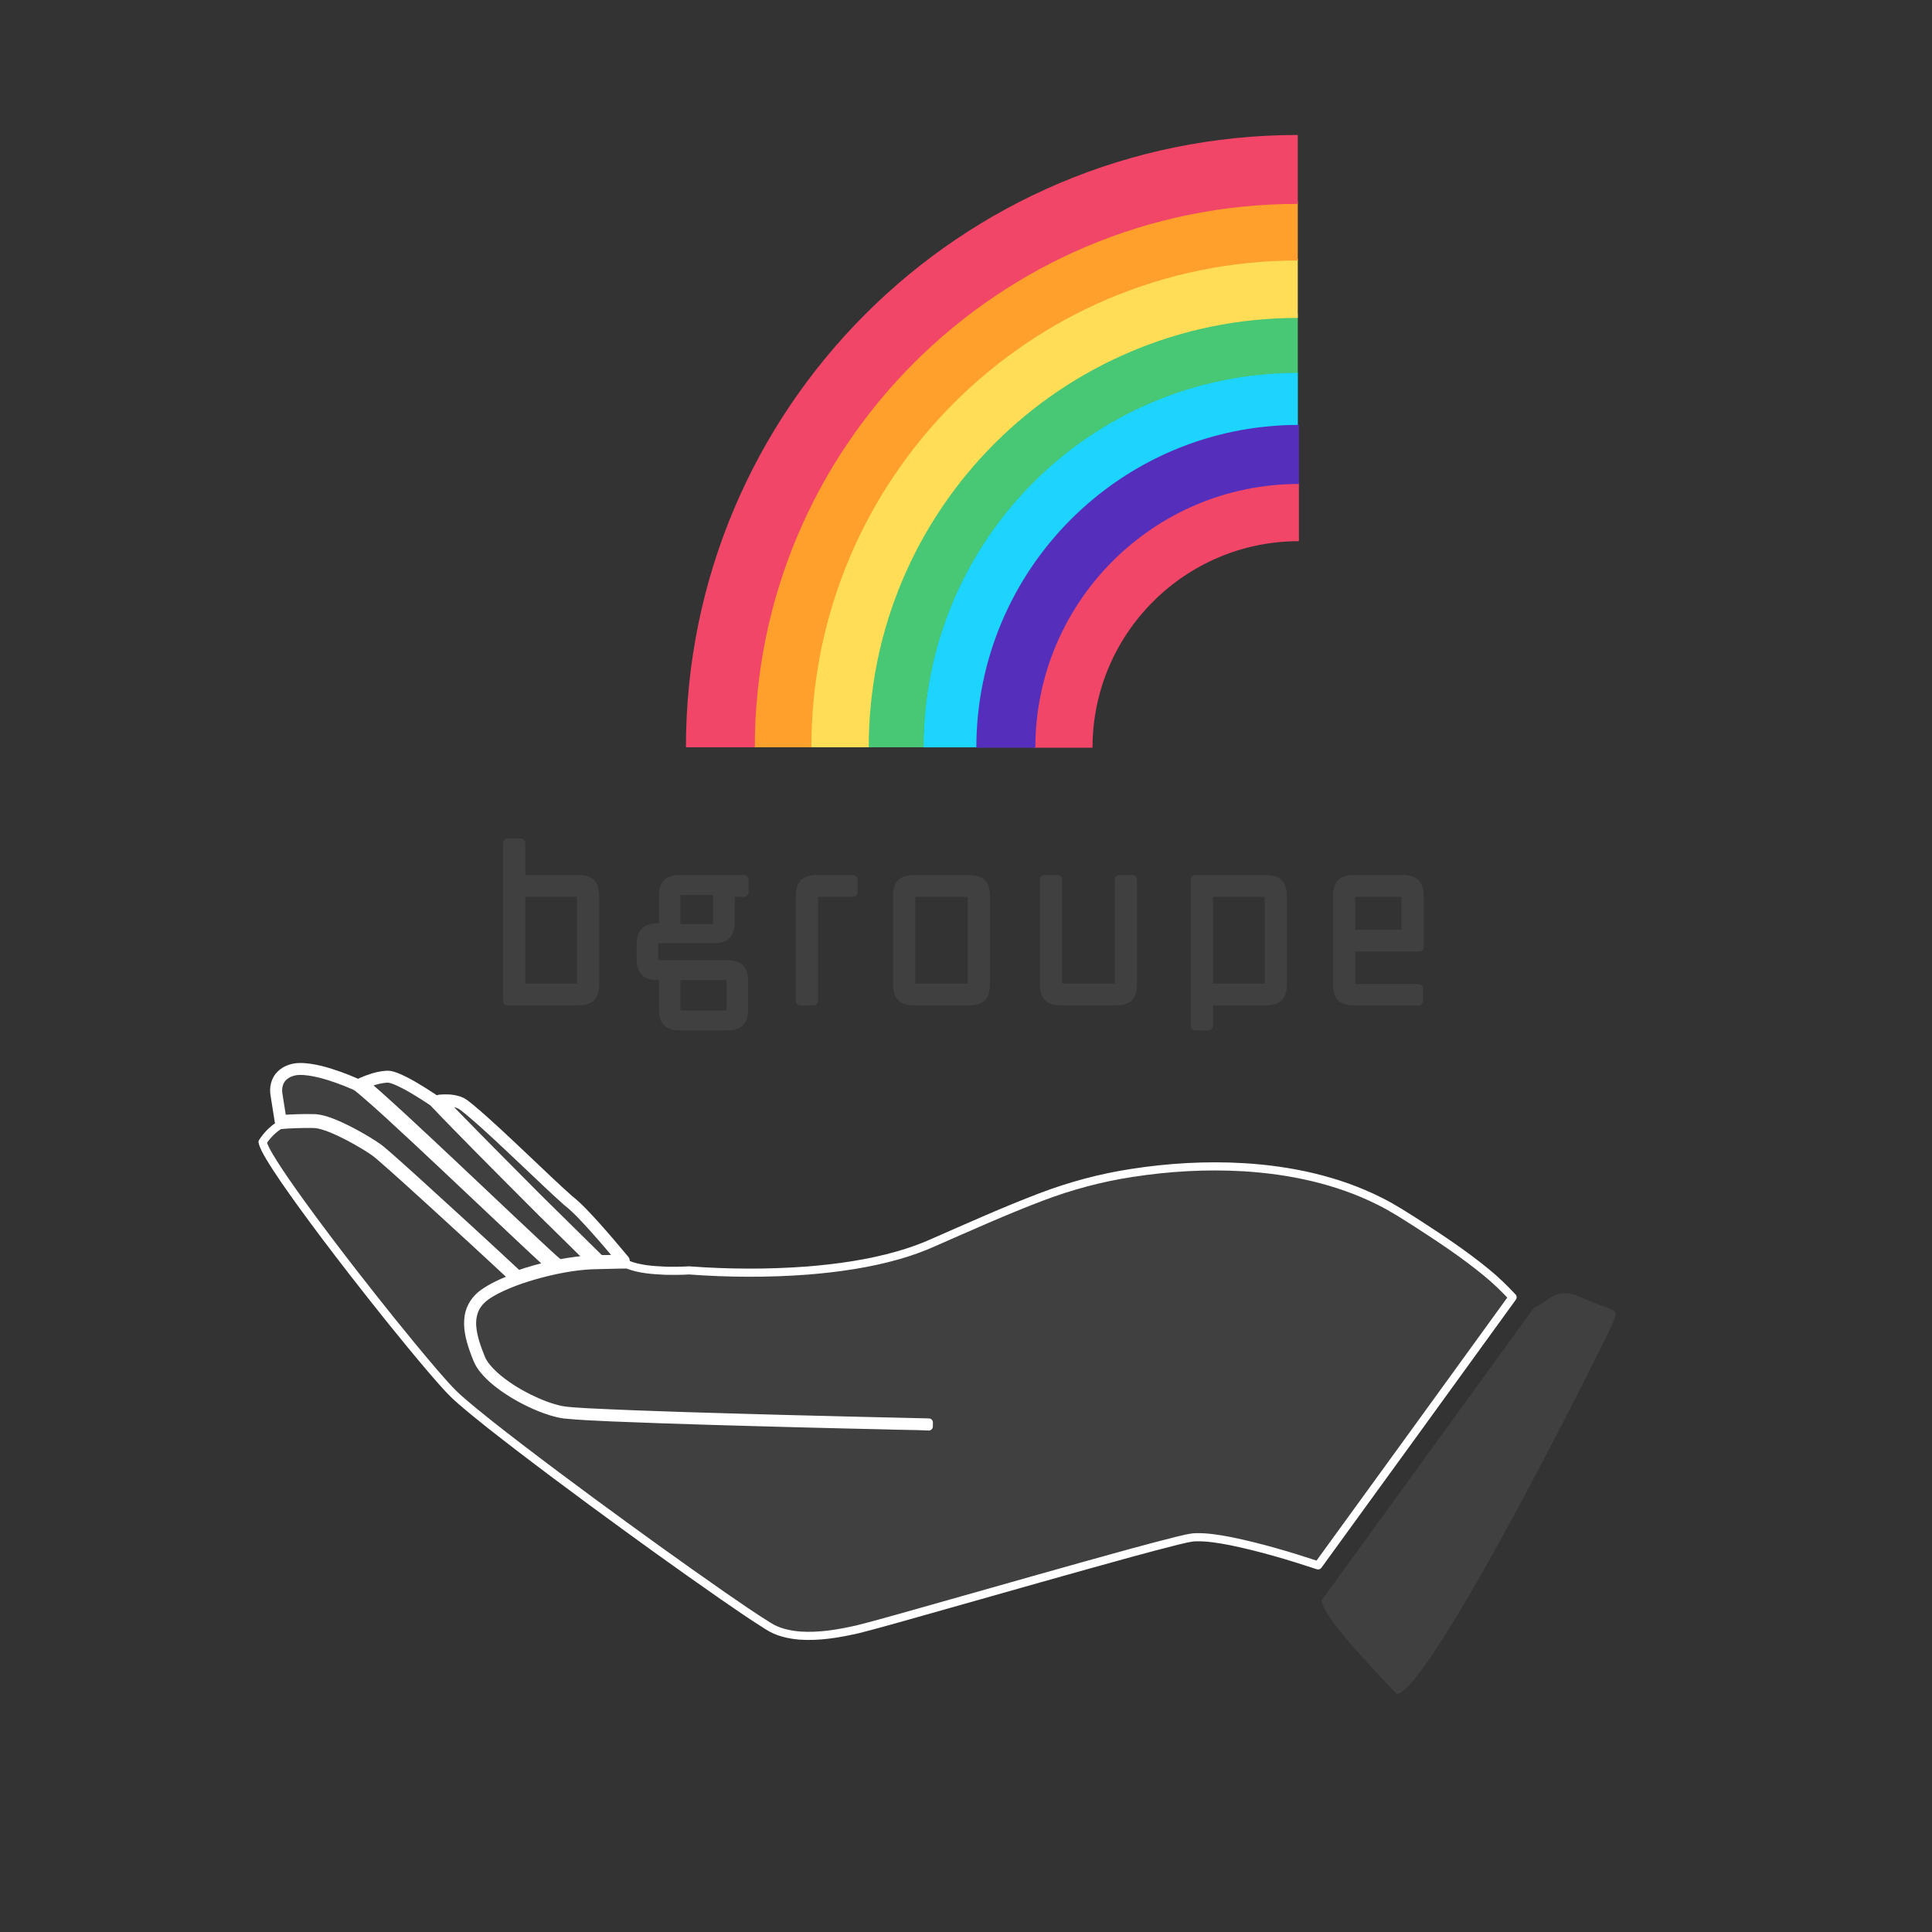 <?xml version="1.0" encoding="UTF-8" standalone="no"?>
<!DOCTYPE svg PUBLIC "-//W3C//DTD SVG 1.1//EN" "http://www.w3.org/Graphics/SVG/1.1/DTD/svg11.dtd">
<svg width="100%" height="100%" viewBox="0 0 161 161" version="1.1" xmlns="http://www.w3.org/2000/svg" xmlns:xlink="http://www.w3.org/1999/xlink" xml:space="preserve" xmlns:serif="http://www.serif.com/" style="fill-rule:evenodd;clip-rule:evenodd;stroke-linejoin:round;stroke-miterlimit:2;">
    <rect x="0" y="0" width="161" height="161" fill="#333333" stroke="none"/>
    <g transform="matrix(1,0,0,1,-213.31,0)">
        <g id="Artboard2" transform="matrix(0.703,0,0,0.851,209.031,-6.264)">
            <rect x="6.083" y="7.361" width="227.453" height="188.093" style="fill:none;"/>
            <clipPath id="_clip1">
                <rect x="6.083" y="7.361" width="227.453" height="188.093"/>
            </clipPath>
            <g clip-path="url(#_clip1)">
                <g transform="matrix(0.084,0,0,0.069,36.764,111.653)">
                    <g>
                        <path d="M32.34,15.43C38.81,9.02 47.98,5.82 56.99,5.6C66.94,5.36 76.79,7.2 86.43,9.49C103.27,13.74 119.61,19.79 135.51,26.74C140.65,28.82 144.54,32.93 148.83,36.29C174.42,58.23 198.89,81.44 223.55,104.41C275.69,153.32 327.28,202.8 379.29,251.85C391.53,263.33 403.71,274.88 416.27,286.01C398.99,289.69 381.95,294.5 365.28,300.34C316.29,254.51 266.99,209 217.42,163.78C203.04,150.74 188.7,137.66 173.99,124.99C165.16,117.16 154.86,111.29 144.79,105.24C130.71,97.09 116.25,89.49 101.06,83.62C94.27,81.11 87.29,78.88 80.05,78.2C63.65,77.73 47.24,78.33 30.87,79.45C28.83,66.98 26.97,54.47 24.97,41.99C23.36,32.69 25.52,22.27 32.34,15.43Z" style="fill:rgb(64,64,64);fill-rule:nonzero;stroke:white;stroke-width:16.95px;"/>
                        <path d="M145.42,26.29C156.15,21.62 167.42,17.67 179.15,16.66C185.16,15.94 190.91,18.32 196.33,20.59C212.21,27.7 226.91,37.1 241.45,46.58C243.79,48.23 246.35,49.63 248.45,51.62C269.77,74.28 291.65,96.41 313.36,118.7C343,148.73 372.57,178.84 402.41,208.68C425.93,231.96 449.59,255.1 472.94,278.56C456.22,278.85 439.66,281.51 423.25,284.46C411.67,274.97 401.01,264.34 389.96,254.22C339.45,206.69 289.41,158.67 238.88,111.16C215.19,88.86 191.43,66.61 167.21,44.88C160.05,38.56 152.92,32.2 145.42,26.29Z" style="fill:rgb(64,64,64);fill-rule:nonzero;stroke:white;stroke-width:16.95px;"/>
                        <path d="M255.23,50.52C263.51,49.71 272,49.91 280.03,52.24C287.19,54.03 292.54,59.49 298.2,63.88C325.77,87.23 351.67,112.45 377.91,137.26C397.25,155.53 416.23,174.19 436.09,191.9C450.2,203.08 462.15,216.64 474.22,229.92C488.15,245.56 501.69,261.54 515.02,277.7C503.48,277.57 491.86,278.55 480.37,278C451,248.6 421.21,219.62 391.85,190.21C352.37,150.33 312.88,110.45 273.84,70.13C267.63,63.6 261.25,57.22 255.23,50.52Z" style="fill:rgb(64,64,64);fill-rule:nonzero;stroke:white;stroke-width:16.95px;"/>
                        <path d="M29.36,85.25C44.51,83.85 59.75,83.46 74.96,83.59C84.41,83.32 93.43,86.67 102.11,90.01C118.4,96.63 133.86,105.12 148.9,114.19C156.41,118.8 163.96,123.46 170.52,129.38C195.52,151.07 219.81,173.56 244.26,195.86C282.76,231.34 321.35,266.74 359.46,302.62C344.54,308.05 329.86,314.67 316.87,323.89C306.18,331.48 298.32,343.15 296.29,356.2C293.65,372.36 297.82,388.69 303.1,403.89C306.34,412.59 309.16,421.66 314.78,429.19C322.76,440.05 333.07,448.98 343.92,456.87C360.35,468.7 378.27,478.42 397.01,486.05C407.94,490.39 419.2,494.18 430.87,495.88C453.16,498.17 475.58,498.87 497.95,500.02C588.29,503.74 678.67,506.16 769.05,508.56C807.68,509.5 846.3,510.57 884.93,511.34C905.1,512.11 925.3,511.93 945.45,512.95C945.47,511.05 945.51,509.16 945.53,507.28C875.58,505.69 805.62,504.03 735.66,502.18C645.1,499.62 554.51,497.33 464.01,492.87C451.67,491.89 439.22,491.75 427,489.62C411.06,486.28 395.89,480.02 381.31,472.89C363.87,464.07 347.07,453.64 332.55,440.48C324.96,433.3 317.53,425.45 313.51,415.65C307.77,401.32 302.42,386.56 301.1,371.07C300.29,360.25 302.38,348.87 308.75,339.9C315.21,330.53 325.23,324.55 335.07,319.29C357.16,307.97 380.96,300.38 404.96,294.29C428.87,288.5 453.31,284.15 477.97,283.91C491.98,283.71 505.99,283.05 520,283.03C537.41,290.04 556.43,291.1 574.96,291.97C585.65,292.05 596.36,292.16 607.03,291.44C662.56,295.59 718.39,295.87 773.93,291.69C817.39,288.18 860.82,281.95 902.79,269.86C919.74,264.91 936.44,258.99 952.51,251.65C1002.57,229.64 1052.4,206.99 1103.49,187.46C1144.95,171.58 1188.04,159.9 1231.94,153.16C1284.1,144.99 1337.13,141.92 1389.87,145.03C1455.75,149.05 1521.83,163.14 1581.06,192.95C1600.31,202.45 1618.22,214.32 1636.28,225.86C1669.33,247.33 1702.13,269.36 1732.54,294.49C1745.66,305.24 1757.79,317.13 1769.31,329.56C1677.93,456.47 1586.49,583.34 1494.88,710.08C1454.49,696.66 1413.61,684.43 1371.9,675.8C1355.44,672.65 1338.78,669.71 1321.96,670.16C1313.13,670.56 1304.61,673.15 1296.04,675.08C1252.54,686.05 1209.38,698.27 1166.19,710.34C1080.05,734.55 994.08,759.37 907.96,783.68C887.05,789.5 866.19,795.5 845.14,800.8C818.55,806.86 791.28,811.6 763.92,809.75C748.19,808.41 732.12,804.95 718.76,796.15C697.2,782.68 676.35,768.11 655.46,753.64C592.83,709.83 530.99,664.91 469.56,619.45C435.54,594.22 401.66,568.8 368.11,542.95C340.18,521.33 312.22,499.71 285.53,476.55C270.22,463.48 257.43,447.84 244.27,432.69C205.84,387.25 168.87,340.61 132.46,293.54C107.6,261.29 83.05,228.79 59.28,195.72C44.09,174.42 28.91,153.05 15.44,130.6C11.54,123.8 7.34,116.98 5.36,109.32C11.56,99.75 19.68,91.32 29.36,85.25Z" style="fill:rgb(64,64,64);fill-rule:nonzero;stroke:white;stroke-width:11.54px;stroke-linecap:round;stroke-linejoin:miter;stroke-miterlimit:1;"/>
                        <path d="M1827.39,327.6C1834.08,324.31 1841.75,323.07 1849.12,324.31C1858.2,325.56 1866.24,330.18 1874.62,333.56C1884.35,337.7 1894.38,341.08 1904.27,344.81C1907.63,346.26 1911.38,347.47 1913.85,350.35C1915.71,353.23 1914.16,356.67 1913.37,359.64C1910.38,367.91 1906.17,375.66 1902.48,383.61C1867.49,455.33 1831.06,526.33 1793.8,596.89C1773.23,635.74 1752.28,674.38 1730.78,712.72C1712.07,745.84 1693.05,778.8 1672.81,811.02C1661.04,829.61 1649.01,848.09 1635.59,865.54C1629.42,873.35 1623.16,881.22 1615.53,887.66C1612.97,889.62 1610.3,891.83 1607.04,892.35C1604.97,892.64 1603.95,890.58 1602.7,889.4C1578.47,863.29 1553.71,837.62 1531.08,810.09C1522.51,799.5 1514.03,788.77 1507.02,777.06C1503.89,771.67 1500.89,766.07 1499.62,759.92C1501.55,757.34 1503.38,754.68 1505.32,752.11L1508.82,747.25C1605.86,613.08 1702.57,478.66 1799.47,344.39C1809.79,340.59 1817.57,332.36 1827.39,327.6Z" style="fill:rgb(64,64,64);fill-rule:nonzero;"/>
                    </g>
                </g>
                <g transform="matrix(1.422,0,0,1.175,-461.735,0.979)">
                    <g transform="matrix(16,0,0,16,368.683,89.229)">
                        <path d="M0.614,-0.653C0.594,-0.673 0.564,-0.68 0.526,-0.68L0.256,-0.68L0.256,-0.842C0.256,-0.85 0.255,-0.857 0.249,-0.863C0.243,-0.869 0.236,-0.87 0.228,-0.87L0.168,-0.87C0.16,-0.87 0.153,-0.869 0.147,-0.863C0.141,-0.857 0.14,-0.85 0.14,-0.842L0.14,-0.028C0.14,-0.02 0.141,-0.013 0.147,-0.007C0.153,-0.001 0.16,-0 0.168,-0L0.526,-0C0.564,-0 0.594,-0.007 0.614,-0.027C0.634,-0.047 0.641,-0.077 0.641,-0.115L0.641,-0.565C0.641,-0.603 0.634,-0.633 0.614,-0.653ZM0.525,-0.114L0.256,-0.114L0.256,-0.566L0.525,-0.566L0.525,-0.114Z" style="fill:rgb(64,64,64);fill-rule:nonzero;"/>
                    </g>
                    <g transform="matrix(16,0,0,16,380.859,89.229)">
                        <path d="M0.187,-0.324L0.471,-0.324C0.509,-0.324 0.539,-0.331 0.559,-0.351C0.579,-0.371 0.586,-0.401 0.586,-0.439L0.586,-0.566L0.63,-0.566C0.638,-0.566 0.645,-0.567 0.651,-0.573C0.657,-0.579 0.658,-0.586 0.658,-0.594L0.658,-0.652C0.658,-0.66 0.657,-0.667 0.651,-0.673C0.645,-0.679 0.638,-0.68 0.63,-0.68L0.306,-0.68C0.268,-0.68 0.238,-0.673 0.218,-0.653C0.198,-0.633 0.191,-0.603 0.191,-0.565L0.191,-0.428L0.19,-0.428C0.152,-0.428 0.122,-0.421 0.102,-0.401C0.082,-0.381 0.075,-0.351 0.075,-0.313L0.075,-0.247C0.075,-0.209 0.082,-0.179 0.102,-0.159C0.122,-0.139 0.152,-0.132 0.19,-0.132L0.191,-0.132L0.191,0.015C0.191,0.053 0.198,0.083 0.218,0.103C0.238,0.123 0.268,0.13 0.306,0.13L0.541,0.13C0.579,0.13 0.609,0.123 0.629,0.103C0.649,0.083 0.656,0.053 0.656,0.015L0.656,-0.121C0.656,-0.159 0.649,-0.189 0.629,-0.209C0.609,-0.229 0.579,-0.236 0.541,-0.236L0.187,-0.236L0.187,-0.324ZM0.303,-0.576L0.474,-0.576L0.474,-0.424L0.303,-0.424L0.303,-0.576ZM0.544,0.026L0.303,0.026L0.303,-0.132L0.544,-0.132L0.544,0.026Z" style="fill:rgb(64,64,64);fill-rule:nonzero;"/>
                    </g>
                    <g transform="matrix(16,0,0,16,393.083,89.229)">
                        <path d="M0.455,-0.673C0.449,-0.679 0.442,-0.68 0.434,-0.68L0.255,-0.68C0.217,-0.68 0.187,-0.673 0.167,-0.653C0.147,-0.633 0.14,-0.603 0.14,-0.565L0.14,-0.028C0.14,-0.02 0.141,-0.013 0.147,-0.007C0.153,-0.001 0.16,-0 0.168,-0L0.228,-0C0.236,-0 0.243,-0.001 0.249,-0.007C0.255,-0.013 0.256,-0.02 0.256,-0.028L0.256,-0.566L0.434,-0.566C0.442,-0.566 0.449,-0.567 0.455,-0.573C0.461,-0.579 0.462,-0.586 0.462,-0.594L0.462,-0.652C0.462,-0.66 0.461,-0.667 0.455,-0.673Z" style="fill:rgb(64,64,64);fill-rule:nonzero;"/>
                    </g>
                    <g transform="matrix(16,0,0,16,401.515,89.229)">
                        <path d="M0.51,-0.68L0.235,-0.68C0.197,-0.68 0.167,-0.673 0.147,-0.653C0.127,-0.633 0.12,-0.603 0.12,-0.565L0.12,-0.115C0.12,-0.077 0.127,-0.047 0.147,-0.027C0.167,-0.007 0.197,-0 0.235,-0L0.51,-0C0.548,-0 0.578,-0.007 0.598,-0.027C0.618,-0.047 0.625,-0.077 0.625,-0.115L0.625,-0.565C0.625,-0.603 0.618,-0.633 0.598,-0.653C0.578,-0.673 0.548,-0.68 0.51,-0.68ZM0.509,-0.114L0.236,-0.114L0.236,-0.566L0.509,-0.566L0.509,-0.114Z" style="fill:rgb(64,64,64);fill-rule:nonzero;"/>
                    </g>
                    <g transform="matrix(16,0,0,16,413.435,89.229)">
                        <path d="M0.639,-0.673C0.633,-0.679 0.626,-0.68 0.618,-0.68L0.558,-0.68C0.55,-0.68 0.543,-0.679 0.537,-0.673C0.531,-0.667 0.53,-0.66 0.53,-0.652L0.53,-0.114L0.256,-0.114L0.256,-0.652C0.256,-0.66 0.255,-0.667 0.249,-0.673C0.243,-0.679 0.236,-0.68 0.228,-0.68L0.168,-0.68C0.16,-0.68 0.153,-0.679 0.147,-0.673C0.141,-0.667 0.14,-0.66 0.14,-0.652L0.14,-0.115C0.14,-0.077 0.147,-0.047 0.167,-0.027C0.187,-0.007 0.217,-0 0.255,-0L0.531,-0C0.569,-0 0.599,-0.007 0.619,-0.027C0.639,-0.047 0.646,-0.077 0.646,-0.115L0.646,-0.652C0.646,-0.66 0.645,-0.667 0.639,-0.673Z" style="fill:rgb(64,64,64);fill-rule:nonzero;"/>
                    </g>
                    <g transform="matrix(16,0,0,16,426.011,89.229)">
                        <path d="M0.614,-0.653C0.594,-0.673 0.564,-0.68 0.526,-0.68L0.168,-0.68C0.16,-0.68 0.153,-0.679 0.147,-0.673C0.141,-0.667 0.14,-0.66 0.14,-0.652L0.14,0.102C0.14,0.11 0.141,0.117 0.147,0.123C0.153,0.129 0.16,0.13 0.168,0.13L0.228,0.13C0.236,0.13 0.243,0.129 0.249,0.123C0.255,0.117 0.256,0.11 0.256,0.102L0.256,-0L0.526,-0C0.564,-0 0.594,-0.007 0.614,-0.027C0.634,-0.047 0.641,-0.077 0.641,-0.115L0.641,-0.565C0.641,-0.603 0.634,-0.633 0.614,-0.653ZM0.525,-0.114L0.256,-0.114L0.256,-0.566L0.525,-0.566L0.525,-0.114Z" style="fill:rgb(64,64,64);fill-rule:nonzero;"/>
                    </g>
                    <g transform="matrix(16,0,0,16,438.187,89.229)">
                        <path d="M0.565,-0.281C0.573,-0.281 0.58,-0.282 0.586,-0.288C0.592,-0.294 0.593,-0.301 0.593,-0.309L0.593,-0.565C0.593,-0.603 0.586,-0.633 0.566,-0.653C0.546,-0.673 0.516,-0.68 0.478,-0.68L0.235,-0.68C0.197,-0.68 0.167,-0.673 0.147,-0.653C0.127,-0.633 0.12,-0.603 0.12,-0.565L0.12,-0.115C0.12,-0.077 0.127,-0.047 0.147,-0.027C0.167,-0.007 0.197,-0 0.235,-0L0.561,-0C0.569,-0 0.576,-0.001 0.582,-0.007C0.588,-0.013 0.589,-0.02 0.589,-0.028L0.589,-0.084C0.589,-0.092 0.588,-0.099 0.582,-0.105C0.576,-0.111 0.569,-0.112 0.561,-0.112L0.236,-0.112L0.236,-0.281L0.565,-0.281ZM0.477,-0.566L0.477,-0.395L0.236,-0.395L0.236,-0.566L0.477,-0.566Z" style="fill:rgb(64,64,64);fill-rule:nonzero;"/>
                    </g>
                </g>
                <g transform="matrix(1.166,0,0,0.964,10.846,-10.141)">
                    <g id="レイヤー_5">
                        <g transform="matrix(1,0,0,1,63.855,30.111)">
                            <path d="M28.925,63.961C28.925,44.586 44.633,28.878 64.007,28.878" style="fill:none;fill-rule:nonzero;stroke:rgb(29,212,255);stroke-width:6px;stroke-linejoin:miter;stroke-miterlimit:10;"/>
                        </g>
                        <g transform="matrix(1,0,0,1,63.855,30.111)">
                            <path d="M22.965,63.958C22.965,41.296 41.338,22.922 64,22.922" style="fill:none;fill-rule:nonzero;stroke:rgb(72,199,116);stroke-width:6px;stroke-linejoin:miter;stroke-miterlimit:10;"/>
                        </g>
                        <g transform="matrix(1,0,0,1,63.855,30.111)">
                            <path d="M17.381,63.958C17.381,38.212 38.255,17.338 64,17.338" style="fill:none;fill-rule:nonzero;stroke:rgb(255,221,87);stroke-width:6px;stroke-linejoin:miter;stroke-miterlimit:10;"/>
                        </g>
                        <g transform="matrix(1,0,0,1,63.855,30.111)">
                            <path d="M11.548,63.958C11.548,34.989 35.032,11.505 64,11.505" style="fill:none;fill-rule:nonzero;stroke:rgb(255,159,44);stroke-width:6px;stroke-linejoin:miter;stroke-miterlimit:10;"/>
                        </g>
                        <g transform="matrix(1,0,0,1,63.855,30.111)">
                            <path d="M5.298,63.958C5.298,31.537 31.58,5.255 64,5.255" style="fill:none;fill-rule:nonzero;stroke:rgb(241,70,104);stroke-width:7px;stroke-linejoin:miter;stroke-miterlimit:10;"/>
                        </g>
                        <g transform="matrix(1,0,0,1,63.855,30.111)">
                            <path d="M40.134,64C40.134,50.756 50.871,40.018 64.115,40.018" style="fill:none;fill-rule:nonzero;stroke:rgb(241,70,104);stroke-width:6px;stroke-linejoin:miter;stroke-miterlimit:10;"/>
                        </g>
                        <g transform="matrix(1,0,0,1,63.855,30.111)">
                            <path d="M34.322,64C34.322,47.545 47.661,34.206 64.115,34.206" style="fill:none;fill-rule:nonzero;stroke:rgb(85,47,188);stroke-width:6px;stroke-linejoin:miter;stroke-miterlimit:10;"/>
                        </g>
                    </g>
                </g>
            </g>
        </g>
    </g>
</svg>
